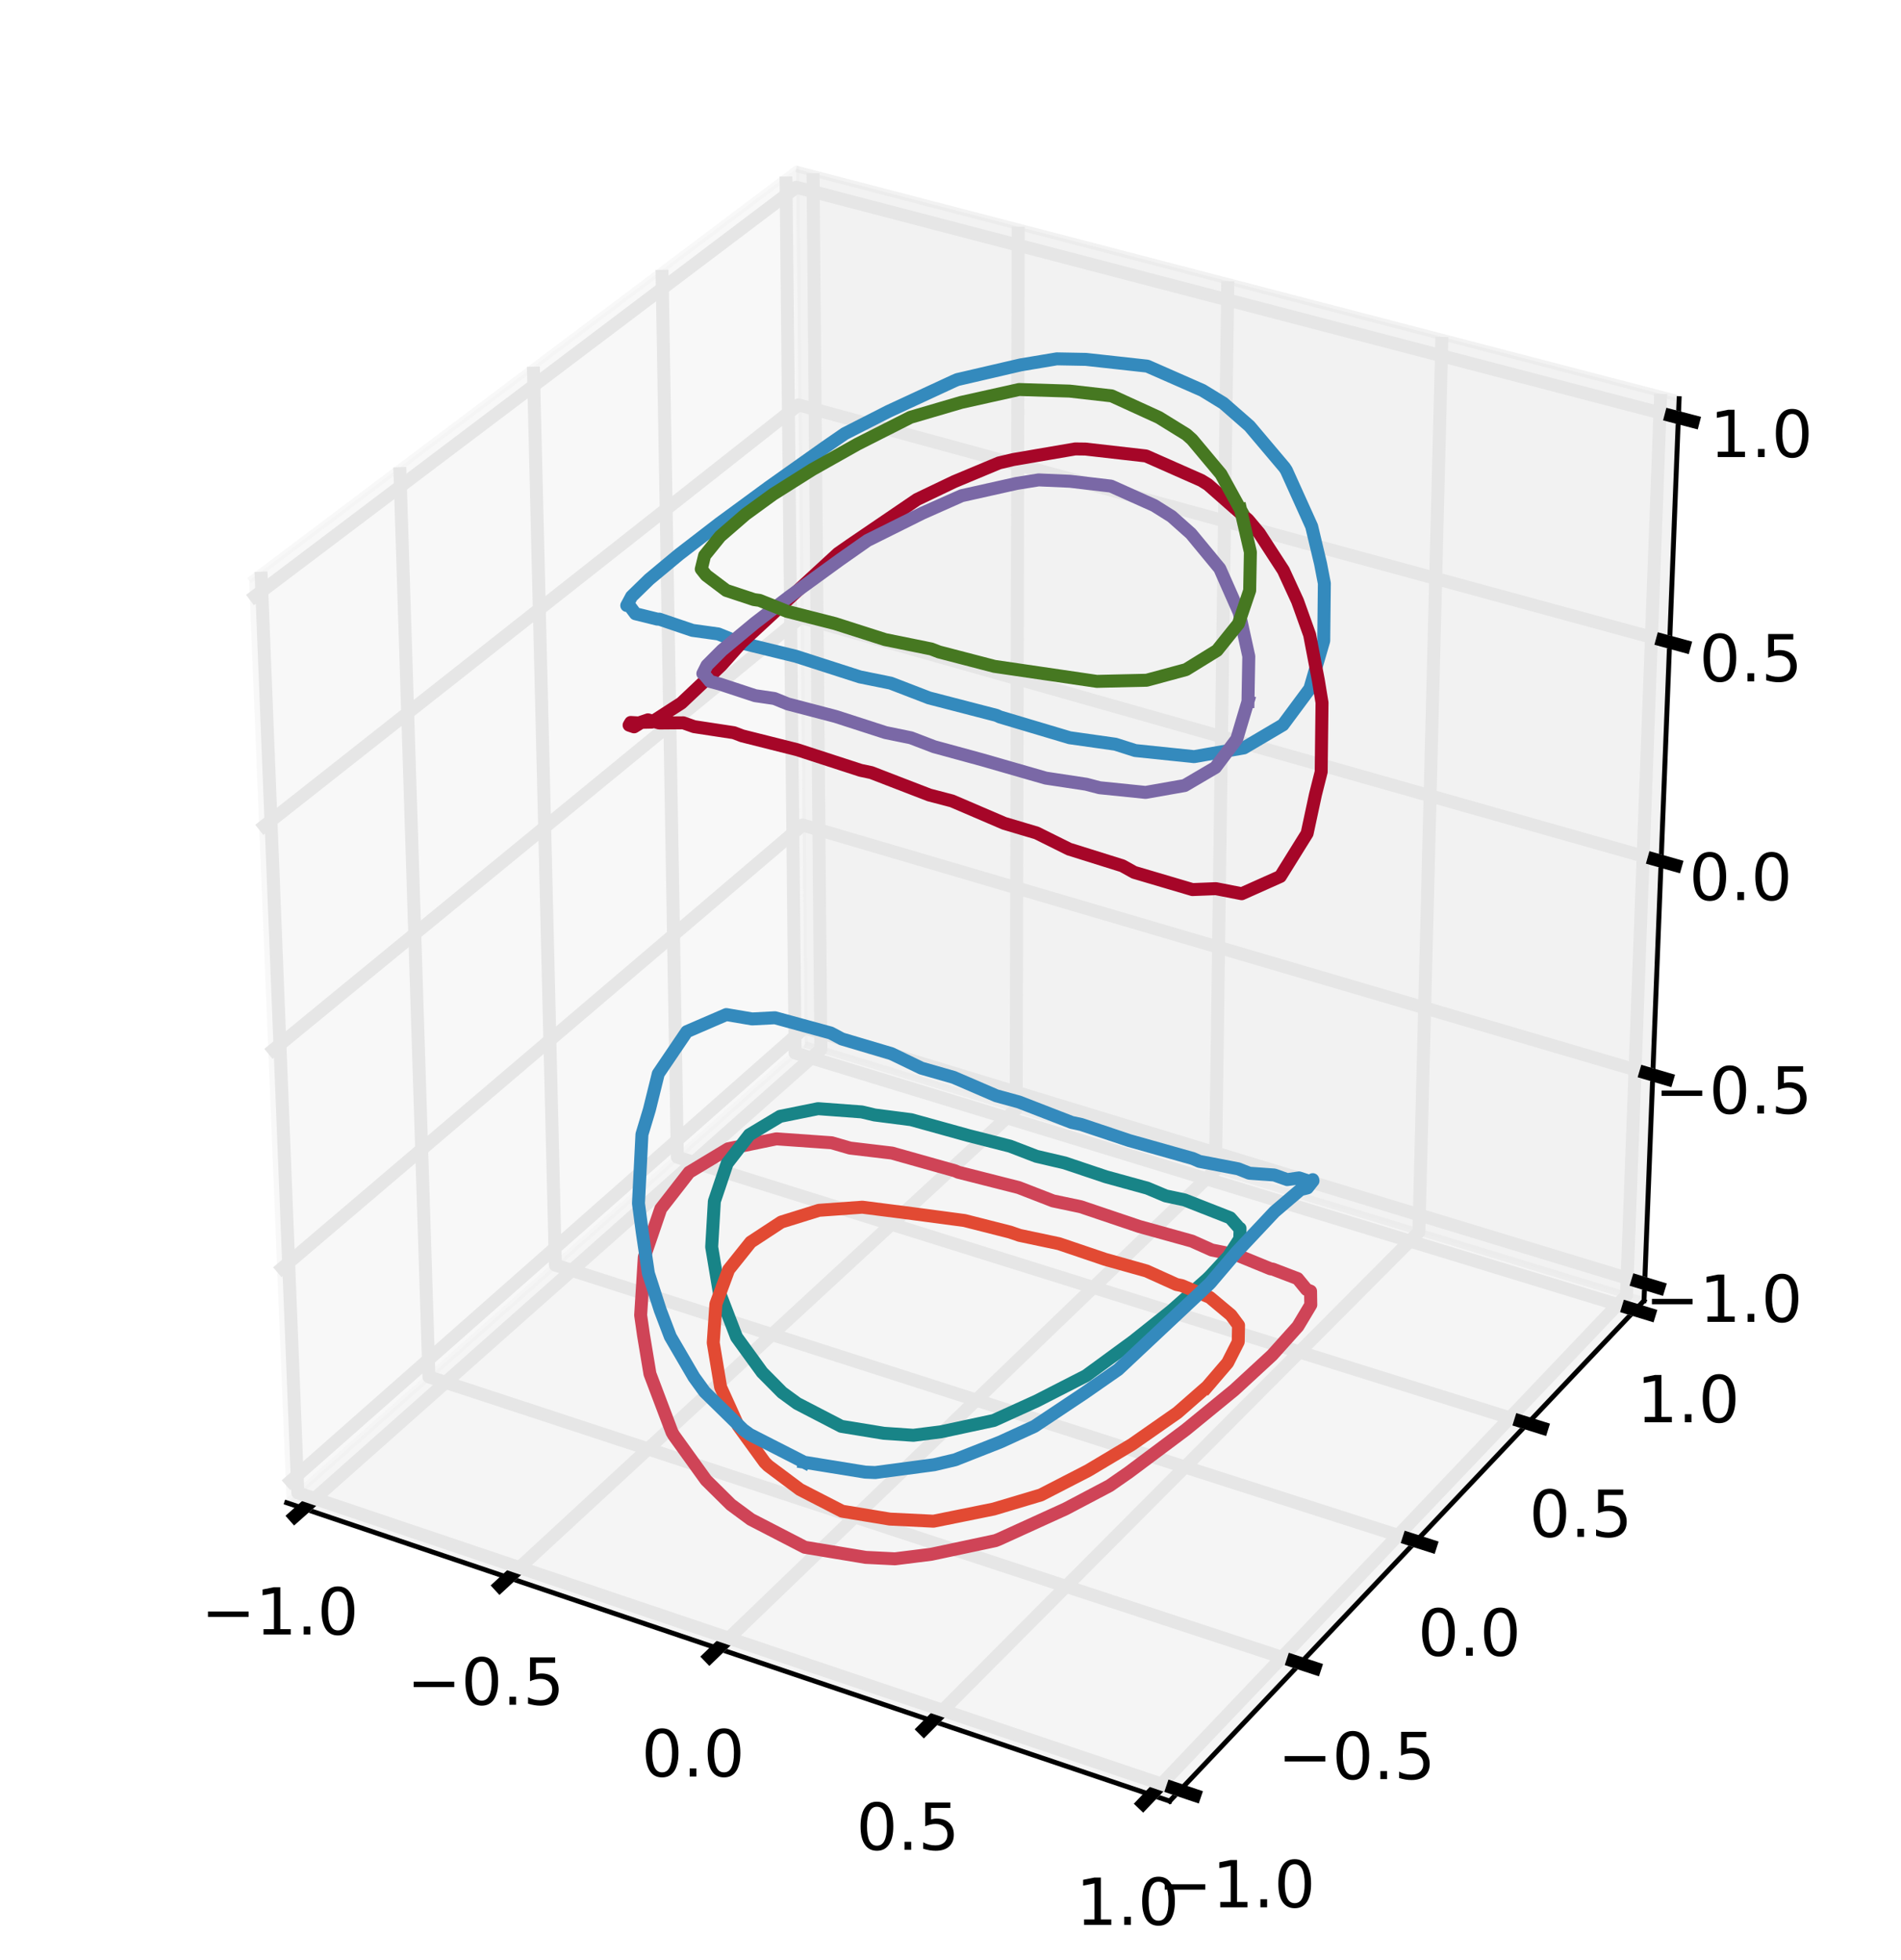 <?xml version="1.0" encoding="utf-8" standalone="no"?>
<!DOCTYPE svg PUBLIC "-//W3C//DTD SVG 1.1//EN"
  "http://www.w3.org/Graphics/SVG/1.1/DTD/svg11.dtd">
<!-- Created with matplotlib (http://matplotlib.org/) -->
<svg height="302pt" version="1.1" viewBox="0 0 293 302" width="293pt" xmlns="http://www.w3.org/2000/svg" xmlns:xlink="http://www.w3.org/1999/xlink">
 <defs>
  <style type="text/css">
*{stroke-linecap:butt;stroke-linejoin:round;}
  </style>
 </defs>
 <g id="figure_1">
  <g id="patch_1">
   <path d="
M0 302.4
L293.4 302.4
L293.4 0
L0 0
z
" style="fill:#ffffff;"/>
  </g>
  <g id="patch_2">
   <path d="
M7.2 295.2
L286.2 295.2
L286.2 7.2
L7.2 7.2
z
" style="fill:#ffffff;"/>
  </g>
  <g id="pane3d_1">
   <g id="patch_3">
    <path d="
M44.186 231.562
L124.037 160.951
L122.708 26.025
L38.404 89.468" style="fill:#f2f2f2;opacity:0.5;stroke:#f2f2f2;stroke-linejoin:miter;"/>
   </g>
  </g>
  <g id="pane3d_2">
   <g id="patch_4">
    <path d="
M124.037 160.951
L253.389 200.427
L258.8 61.432
L122.708 26.025" style="fill:#e6e6e6;opacity:0.5;stroke:#e6e6e6;stroke-linejoin:miter;"/>
   </g>
  </g>
  <g id="pane3d_3">
   <g id="patch_5">
    <path d="
M44.186 231.562
L180.281 277.539
L253.389 200.427
L124.037 160.951" style="fill:#ececec;opacity:0.5;stroke:#ececec;stroke-linejoin:miter;"/>
   </g>
  </g>
  <g id="axis3d_1">
   <g id="line2d_1">
    <path d="
M44.186 231.562
L180.281 277.539" style="fill:none;stroke:#000000;stroke-linecap:square;stroke-width:0.75;"/>
   </g>
   <g id="Line3DCollection_1">
    <path d="
M46.788 232.441
L126.519 161.708
L125.313 26.703" style="fill:none;stroke:#e6e6e6;stroke-width:2.0;"/>
    <path d="
M78.387 243.116
L156.625 170.896
L156.938 34.931" style="fill:none;stroke:#e6e6e6;stroke-width:2.0;"/>
    <path d="
M110.678 254.025
L187.343 180.271
L189.239 43.334" style="fill:none;stroke:#e6e6e6;stroke-width:2.0;"/>
    <path d="
M143.686 265.176
L218.692 189.838
L222.238 51.92" style="fill:none;stroke:#e6e6e6;stroke-width:2.0;"/>
    <path d="
M177.435 276.577
L250.692 199.604
L255.957 60.693" style="fill:none;stroke:#e6e6e6;stroke-width:2.0;"/>
   </g>
   <g id="xtick_1">
    <g id="line2d_2">
     <path d="
M47.475 231.832
L45.412 233.662" style="fill:none;stroke:#000000;stroke-linecap:square;stroke-width:2.0;"/>
    </g>
    <g id="text_1">
     <!-- −1.0 -->
     <defs>
      <path d="
M10.594 35.5
L73.188 35.5
L73.188 27.203
L10.594 27.203
z
" id="BitstreamVeraSans-Roman-2212"/>
      <path d="
M31.781 66.406
Q24.172 66.406 20.328 58.906
Q16.5 51.422 16.5 36.375
Q16.5 21.391 20.328 13.891
Q24.172 6.391 31.781 6.391
Q39.453 6.391 43.281 13.891
Q47.125 21.391 47.125 36.375
Q47.125 51.422 43.281 58.906
Q39.453 66.406 31.781 66.406
M31.781 74.219
Q44.047 74.219 50.516 64.516
Q56.984 54.828 56.984 36.375
Q56.984 17.969 50.516 8.266
Q44.047 -1.422 31.781 -1.422
Q19.531 -1.422 13.062 8.266
Q6.594 17.969 6.594 36.375
Q6.594 54.828 13.062 64.516
Q19.531 74.219 31.781 74.219" id="BitstreamVeraSans-Roman-30"/>
      <path d="
M12.406 8.297
L28.516 8.297
L28.516 63.922
L10.984 60.406
L10.984 69.391
L28.422 72.906
L38.281 72.906
L38.281 8.297
L54.391 8.297
L54.391 0
L12.406 0
z
" id="BitstreamVeraSans-Roman-31"/>
      <path d="
M10.688 12.406
L21 12.406
L21 0
L10.688 0
z
" id="BitstreamVeraSans-Roman-2e"/>
     </defs>
     <g transform="translate(30.996 251.873)scale(0.1 -0.1)">
      <use xlink:href="#BitstreamVeraSans-Roman-2212"/>
      <use x="83.789" xlink:href="#BitstreamVeraSans-Roman-31"/>
      <use x="147.412" xlink:href="#BitstreamVeraSans-Roman-2e"/>
      <use x="179.199" xlink:href="#BitstreamVeraSans-Roman-30"/>
     </g>
    </g>
   </g>
   <g id="xtick_2">
    <g id="line2d_3">
     <path d="
M79.061 242.494
L77.035 244.364" style="fill:none;stroke:#000000;stroke-linecap:square;stroke-width:2.0;"/>
    </g>
    <g id="text_2">
     <!-- −0.5 -->
     <defs>
      <path d="
M10.797 72.906
L49.516 72.906
L49.516 64.594
L19.828 64.594
L19.828 46.734
Q21.969 47.469 24.109 47.828
Q26.266 48.188 28.422 48.188
Q40.625 48.188 47.75 41.5
Q54.891 34.812 54.891 23.391
Q54.891 11.625 47.562 5.094
Q40.234 -1.422 26.906 -1.422
Q22.312 -1.422 17.547 -0.641
Q12.797 0.141 7.719 1.703
L7.719 11.625
Q12.109 9.234 16.797 8.062
Q21.484 6.891 26.703 6.891
Q35.156 6.891 40.078 11.328
Q45.016 15.766 45.016 23.391
Q45.016 31 40.078 35.438
Q35.156 39.891 26.703 39.891
Q22.75 39.891 18.812 39.016
Q14.891 38.141 10.797 36.281
z
" id="BitstreamVeraSans-Roman-35"/>
     </defs>
     <g transform="translate(62.696 262.692)scale(0.1 -0.1)">
      <use xlink:href="#BitstreamVeraSans-Roman-2212"/>
      <use x="83.789" xlink:href="#BitstreamVeraSans-Roman-30"/>
      <use x="147.412" xlink:href="#BitstreamVeraSans-Roman-2e"/>
      <use x="179.199" xlink:href="#BitstreamVeraSans-Roman-35"/>
     </g>
    </g>
   </g>
   <g id="xtick_3">
    <g id="line2d_4">
     <path d="
M111.34 253.389
L109.353 255.3" style="fill:none;stroke:#000000;stroke-linecap:square;stroke-width:2.0;"/>
    </g>
    <g id="text_3">
     <!-- 0.0 -->
     <g transform="translate(98.869 273.748)scale(0.1 -0.1)">
      <use xlink:href="#BitstreamVeraSans-Roman-30"/>
      <use x="63.623" xlink:href="#BitstreamVeraSans-Roman-2e"/>
      <use x="95.41" xlink:href="#BitstreamVeraSans-Roman-30"/>
     </g>
    </g>
   </g>
   <g id="xtick_4">
    <g id="line2d_5">
     <path d="
M144.334 264.525
L142.389 266.479" style="fill:none;stroke:#000000;stroke-linecap:square;stroke-width:2.0;"/>
    </g>
    <g id="text_4">
     <!-- 0.5 -->
     <g transform="translate(131.981 285.051)scale(0.1 -0.1)">
      <use xlink:href="#BitstreamVeraSans-Roman-30"/>
      <use x="63.623" xlink:href="#BitstreamVeraSans-Roman-2e"/>
      <use x="95.41" xlink:href="#BitstreamVeraSans-Roman-35"/>
     </g>
    </g>
   </g>
   <g id="xtick_5">
    <g id="line2d_6">
     <path d="
M178.068 275.912
L176.166 277.91" style="fill:none;stroke:#000000;stroke-linecap:square;stroke-width:2.0;"/>
    </g>
    <g id="text_5">
     <!-- 1.0 -->
     <g transform="translate(165.844 296.607)scale(0.1 -0.1)">
      <use xlink:href="#BitstreamVeraSans-Roman-31"/>
      <use x="63.623" xlink:href="#BitstreamVeraSans-Roman-2e"/>
      <use x="95.41" xlink:href="#BitstreamVeraSans-Roman-30"/>
     </g>
    </g>
   </g>
  </g>
  <g id="axis3d_2">
   <g id="line2d_7">
    <path d="
M253.389 200.427
L180.281 277.539" style="fill:none;stroke:#000000;stroke-linecap:square;stroke-width:0.75;"/>
   </g>
   <g id="Line3DCollection_2">
    <path d="
M40.225 88.097
L45.904 230.043
L181.859 275.874" style="fill:none;stroke:#e6e6e6;stroke-width:2.0;"/>
    <path d="
M61.619 71.997
L66.113 212.173
L200.405 256.313" style="fill:none;stroke:#e6e6e6;stroke-width:2.0;"/>
    <path d="
M82.208 56.503
L85.599 194.941
L218.258 237.482" style="fill:none;stroke:#e6e6e6;stroke-width:2.0;"/>
    <path d="
M102.037 41.581
L104.4 178.316
L235.456 219.342" style="fill:none;stroke:#e6e6e6;stroke-width:2.0;"/>
    <path d="
M121.146 27.2
L122.553 162.264
L252.034 201.856" style="fill:none;stroke:#e6e6e6;stroke-width:2.0;"/>
   </g>
   <g id="xtick_6">
    <g id="line2d_8">
     <path d="
M180.721 275.49
L184.138 276.642" style="fill:none;stroke:#000000;stroke-linecap:square;stroke-width:2.0;"/>
    </g>
    <g id="text_6">
     <!-- −1.0 -->
     <g transform="translate(178.455 293.905)scale(0.1 -0.1)">
      <use xlink:href="#BitstreamVeraSans-Roman-2212"/>
      <use x="83.789" xlink:href="#BitstreamVeraSans-Roman-31"/>
      <use x="147.412" xlink:href="#BitstreamVeraSans-Roman-2e"/>
      <use x="179.199" xlink:href="#BitstreamVeraSans-Roman-30"/>
     </g>
    </g>
   </g>
   <g id="xtick_7">
    <g id="line2d_9">
     <path d="
M199.282 255.943
L202.654 257.052" style="fill:none;stroke:#000000;stroke-linecap:square;stroke-width:2.0;"/>
    </g>
    <g id="text_7">
     <!-- −0.5 -->
     <g transform="translate(196.948 274.152)scale(0.1 -0.1)">
      <use xlink:href="#BitstreamVeraSans-Roman-2212"/>
      <use x="83.789" xlink:href="#BitstreamVeraSans-Roman-30"/>
      <use x="147.412" xlink:href="#BitstreamVeraSans-Roman-2e"/>
      <use x="179.199" xlink:href="#BitstreamVeraSans-Roman-35"/>
     </g>
    </g>
   </g>
   <g id="xtick_8">
    <g id="line2d_10">
     <path d="
M217.149 237.127
L220.477 238.194" style="fill:none;stroke:#000000;stroke-linecap:square;stroke-width:2.0;"/>
    </g>
    <g id="text_8">
     <!-- 0.0 -->
     <g transform="translate(218.534 255.138)scale(0.1 -0.1)">
      <use xlink:href="#BitstreamVeraSans-Roman-30"/>
      <use x="63.623" xlink:href="#BitstreamVeraSans-Roman-2e"/>
      <use x="95.41" xlink:href="#BitstreamVeraSans-Roman-30"/>
     </g>
    </g>
   </g>
   <g id="xtick_9">
    <g id="line2d_11">
     <path d="
M234.361 219
L237.647 220.028" style="fill:none;stroke:#000000;stroke-linecap:square;stroke-width:2.0;"/>
    </g>
    <g id="text_9">
     <!-- 0.5 -->
     <g transform="translate(235.691 236.821)scale(0.1 -0.1)">
      <use xlink:href="#BitstreamVeraSans-Roman-30"/>
      <use x="63.623" xlink:href="#BitstreamVeraSans-Roman-2e"/>
      <use x="95.41" xlink:href="#BitstreamVeraSans-Roman-35"/>
     </g>
    </g>
   </g>
   <g id="xtick_10">
    <g id="line2d_12">
     <path d="
M250.954 201.526
L254.197 202.517" style="fill:none;stroke:#000000;stroke-linecap:square;stroke-width:2.0;"/>
    </g>
    <g id="text_10">
     <!-- 1.0 -->
     <g transform="translate(252.244 219.163)scale(0.1 -0.1)">
      <use xlink:href="#BitstreamVeraSans-Roman-31"/>
      <use x="63.623" xlink:href="#BitstreamVeraSans-Roman-2e"/>
      <use x="95.41" xlink:href="#BitstreamVeraSans-Roman-30"/>
     </g>
    </g>
   </g>
  </g>
  <g id="axis3d_3">
   <g id="line2d_13">
    <path d="
M253.389 200.427
L258.8 61.432" style="fill:none;stroke:#000000;stroke-linecap:square;stroke-width:0.75;"/>
   </g>
   <g id="Line3DCollection_3">
    <path d="
M253.491 197.784
L124.012 158.379
L44.076 228.864" style="fill:none;stroke:#e6e6e6;stroke-width:2.0;"/>
    <path d="
M254.743 165.642
L123.704 127.129
L42.741 196.047" style="fill:none;stroke:#e6e6e6;stroke-width:2.0;"/>
    <path d="
M256.025 132.71
L123.389 95.143
L41.371 162.396" style="fill:none;stroke:#e6e6e6;stroke-width:2.0;"/>
    <path d="
M257.339 98.958
L123.066 62.395
L39.967 127.879" style="fill:none;stroke:#e6e6e6;stroke-width:2.0;"/>
    <path d="
M258.687 64.355
L122.735 28.856
L38.526 92.461" style="fill:none;stroke:#e6e6e6;stroke-width:2.0;"/>
   </g>
   <g id="xtick_11">
    <g id="line2d_14">
     <path d="
M252.411 197.455
L255.654 198.442" style="fill:none;stroke:#000000;stroke-linecap:square;stroke-width:2.0;"/>
    </g>
    <g id="text_11">
     <!-- −1.0 -->
     <g transform="translate(253.552 203.697)scale(0.1 -0.1)">
      <use xlink:href="#BitstreamVeraSans-Roman-2212"/>
      <use x="83.789" xlink:href="#BitstreamVeraSans-Roman-31"/>
      <use x="147.412" xlink:href="#BitstreamVeraSans-Roman-2e"/>
      <use x="179.199" xlink:href="#BitstreamVeraSans-Roman-30"/>
     </g>
    </g>
   </g>
   <g id="xtick_12">
    <g id="line2d_15">
     <path d="
M253.649 165.321
L256.933 166.286" style="fill:none;stroke:#000000;stroke-linecap:square;stroke-width:2.0;"/>
    </g>
    <g id="text_12">
     <!-- −0.5 -->
     <g transform="translate(255.043 171.592)scale(0.1 -0.1)">
      <use xlink:href="#BitstreamVeraSans-Roman-2212"/>
      <use x="83.789" xlink:href="#BitstreamVeraSans-Roman-30"/>
      <use x="147.412" xlink:href="#BitstreamVeraSans-Roman-2e"/>
      <use x="179.199" xlink:href="#BitstreamVeraSans-Roman-35"/>
     </g>
    </g>
   </g>
   <g id="xtick_13">
    <g id="line2d_16">
     <path d="
M254.917 132.396
L258.243 133.338" style="fill:none;stroke:#000000;stroke-linecap:square;stroke-width:2.0;"/>
    </g>
    <g id="text_13">
     <!-- 0.0 -->
     <g transform="translate(260.347 138.7)scale(0.1 -0.1)">
      <use xlink:href="#BitstreamVeraSans-Roman-30"/>
      <use x="63.623" xlink:href="#BitstreamVeraSans-Roman-2e"/>
      <use x="95.41" xlink:href="#BitstreamVeraSans-Roman-30"/>
     </g>
    </g>
   </g>
   <g id="xtick_14">
    <g id="line2d_17">
     <path d="
M256.217 98.653
L259.586 99.57" style="fill:none;stroke:#000000;stroke-linecap:square;stroke-width:2.0;"/>
    </g>
    <g id="text_14">
     <!-- 0.5 -->
     <g transform="translate(261.908 104.99)scale(0.1 -0.1)">
      <use xlink:href="#BitstreamVeraSans-Roman-30"/>
      <use x="63.623" xlink:href="#BitstreamVeraSans-Roman-2e"/>
      <use x="95.41" xlink:href="#BitstreamVeraSans-Roman-35"/>
     </g>
    </g>
   </g>
   <g id="xtick_15">
    <g id="line2d_18">
     <path d="
M257.55 64.059
L260.962 64.95" style="fill:none;stroke:#000000;stroke-linecap:square;stroke-width:2.0;"/>
    </g>
    <g id="text_15">
     <!-- 1.0 -->
     <g transform="translate(263.515 70.432)scale(0.1 -0.1)">
      <use xlink:href="#BitstreamVeraSans-Roman-31"/>
      <use x="63.623" xlink:href="#BitstreamVeraSans-Roman-2e"/>
      <use x="95.41" xlink:href="#BitstreamVeraSans-Roman-30"/>
     </g>
    </g>
   </g>
  </g>
  <g id="axes_1">
   <g id="line2d_19">
    <path clip-path="url(#p18328d3381)" d="
M204.037 97.802
L204.089 92.908
L204.121 89.893
L203.532 86.847
L202.813 83.83
L202.166 81.115
L201.853 80.421
L199.511 75.235
L198.27 72.486
L197.978 72.038
L194.661 68.112
L194.342 67.734
L192.579 65.647
L188.565 62.136
L187.534 61.505
L185.338 60.159
L184.577 59.825
L179.383 57.541
L176.829 56.419
L171.939 55.881
L170.219 55.692
L167.369 55.379
L162.886 55.296
L160.389 55.713
L157.57 56.184
L157.318 56.226
L150.26 57.864
L147.57 58.488
L147.043 58.71
L141.134 61.448
L140.19 61.886
L136.913 63.405
L130.495 66.675
L130.21 66.82
L127.286 68.834
L121.888 72.659
L121.536 72.909
L118.502 75.059
L113.562 78.684
L110.86 80.668
L106.862 83.748
L104.636 85.463
L101.699 87.905
L100.067 89.263
L98.303 90.981
L97.343 91.917
L97.265 92.063
L96.857 92.828
L96.602 93.304
L96.999 93.317
L97.492 93.976
L97.938 94.574
L98.209 94.641
L100.248 95.144
L101.341 95.413
L101.615 95.404
L104.751 96.466
L105.055 96.569
L106.739 97.139
L110.711 97.688
L111.738 98.104
L113.934 98.995
L114.709 99.184
L120.023 100.483
L122.653 101.125
L127.755 102.766
L129.555 103.346
L132.547 104.308
L137.285 105.269
L139.931 106.289
L142.92 107.441
L143.187 107.544
L150.694 109.488
L153.556 110.228
L154.117 110.477
L160.391 112.347
L161.393 112.645
L164.864 113.68
L171.617 114.636
L171.915 114.679
L174.978 115.655
L180.564 116.234
L180.927 116.272
L184.046 116.595
L189.025 115.721
L191.726 115.247
L195.604 112.958
L197.741 111.696
L200.414 108.095
L201.884 106.115
L203.278 101.324
L204.028 98.747
L204.037 97.802" style="fill:none;stroke:#348abd;stroke-linecap:square;stroke-width:2.0;"/>
   </g>
   <g id="line2d_20">
    <path clip-path="url(#p18328d3381)" d="
M203.711 112.505
L203.763 108.281
L203.191 104.802
L201.854 97.829
L199.994 92.635
L197.811 87.892
L194.102 82.178
L192.36 80.097
L186.18 74.664
L185.165 74.034
L176.631 70.261
L167.285 69.196
L165.726 69.177
L156.165 70.816
L153.976 71.334
L147.062 74.223
L141.339 76.964
L131.105 83.929
L129.166 85.281
L122.218 91.676
L114.294 99.019
L111.173 102.523
L105.016 108.339
L100.469 111.273
L98.853 111.309
L97.731 112.003
L96.963 111.744
L96.977 111.719
L97.209 111.328
L98.463 111.403
L99.874 110.921
L101.627 111.412
L105.31 111.381
L106.975 111.972
L113.107 112.905
L114.387 113.393
L122.869 115.526
L132.641 118.701
L134.287 119.051
L143.227 122.502
L146.742 123.422
L154.778 126.87
L159.77 128.354
L164.774 130.84
L173 133.418
L174.81 134.426
L183.793 137.079
L187.404 136.938
L191.387 137.717
L197.337 135.059
L201.465 128.425
L202.753 122.431
L203.633 118.944
L203.711 112.505
L203.711 112.505" style="fill:none;stroke:#a60628;stroke-linecap:square;stroke-width:2.0;"/>
   </g>
   <g id="line2d_21">
    <path clip-path="url(#p18328d3381)" d="
M192.35 108.097
L190.62 113.883
L187.331 118.261
L182.592 121.045
L176.569 122.107
L169.484 121.385
L167.422 120.846
L161.186 119.903
L151.363 117.076
L143.984 115.064
L140.406 113.693
L136.501 112.891
L128.812 110.409
L121.407 108.468
L119.35 107.633
L116.393 107.199
L110.979 105.415
L109.438 105.003
L108.437 103.809
L108.331 103.8
L108.334 103.793
L108.964 102.529
L111.294 100.193
L116.341 96.003
L121.619 91.959
L129.47 86.255
L133.707 83.282
L142.16 79.076
L148.219 76.385
L156.685 74.493
L160.084 73.95
L164.92 74.163
L171.237 74.907
L177.902 77.895
L180.575 79.575
L183.557 82.226
L188.005 87.614
L190.993 94.374
L192.476 101.139
L192.35 108.097
L192.35 108.097" style="fill:none;stroke:#7a68a6;stroke-linecap:square;stroke-width:2.0;"/>
   </g>
   <g id="line2d_22">
    <path clip-path="url(#p18328d3381)" d="
M191.217 78.555
L192.722 85.079
L192.611 90.995
L190.879 96.117
L187.573 100.237
L182.8 103.182
L176.731 104.821
L169.055 104.996
L153.26 102.681
L144.727 100.461
L143.544 100.005
L136.425 98.559
L128.695 96.088
L121.291 94.204
L117.076 92.516
L116.206 92.394
L111.938 90.98
L108.844 88.648
L108.087 87.695
L108.599 85.609
L110.998 82.642
L114.909 79.256
L119.163 76.162
L125.205 72.353
L132.164 68.436
L140.335 64.3
L148.163 62.006
L157.071 60.021
L164.865 60.266
L171.344 61.004
L178.618 64.328
L182.852 66.942
L183.732 67.725
L188.182 73.045
L191.217 78.555
L191.217 78.555" style="fill:none;stroke:#467821;stroke-linecap:square;stroke-width:2.0;"/>
   </g>
   <g id="line2d_23">
    <path clip-path="url(#p18328d3381)" d="
M197.485 207.238
L200.039 204.391
L200.745 203.213
L202.031 201.066
L202.019 200.338
L202.017 200.253
L201.996 198.963
L201.379 198.712
L201.32 198.64
L199.997 197.026
L198.746 196.548
L198.386 196.411
L196.147 195.556
L195.861 195.531
L194.415 194.939
L190.642 193.394
L190.467 193.359
L188.508 192.967
L186.778 192.621
L183.696 191.244
L181.239 190.561
L179.761 190.151
L175.576 188.988
L172.865 188.073
L167.379 186.222
L166.577 185.951
L163.67 185.339
L162.309 185.053
L157.007 182.996
L153.961 182.223
L153.409 182.083
L147.697 180.633
L147.193 180.414
L144.091 179.542
L138.25 177.9
L137.47 177.68
L134.41 177.316
L131.014 176.913
L128.182 176.094
L125.279 175.889
L120.569 175.555
L119.661 175.49
L117.065 176.025
L112.241 177.017
L110.104 178.305
L106.218 180.646
L104.662 182.645
L101.842 186.269
L100.95 188.883
L99.308 193.698
L99.114 196.782
L99.092 197.141
L98.744 202.664
L99.185 205.746
L99.227 205.997
L100.177 211.706
L101.275 214.61
L101.592 215.449
L103.58 220.707
L103.85 221.172
L105.22 223.072
L108.824 228.073
L108.997 228.244
L110.935 230.16
L112.653 231.858
L115.733 234.131
L118.237 235.424
L119.747 236.205
L124.045 238.425
L126.864 238.893
L132.595 239.843
L133.435 239.983
L136.498 240.134
L137.935 240.205
L143.538 239.505
L146.768 238.818
L147.353 238.694
L153.412 237.406
L153.948 237.197
L157.234 235.7
L163.413 232.885
L164.237 232.51
L167.456 230.814
L171.017 228.937
L173.979 226.879
L176.986 224.63
L181.837 221
L182.769 220.303
L185.393 218.156
L190.23 214.2
L192.312 212.281
L196.061 208.825
L197.485 207.238" style="fill:none;stroke:#cf4457;stroke-linecap:square;stroke-width:2.0;"/>
   </g>
   <g id="line2d_24">
    <path clip-path="url(#p18328d3381)" d="
M186.51 196.652
L186.022 197.132
L180.522 202.001
L174.669 206.663
L167.384 211.994
L159.77 215.889
L153.169 218.886
L145.006 220.636
L140.778 221.17
L136.225 220.86
L129.664 219.79
L122.867 216.267
L120.55 214.576
L117.469 211.469
L113.523 206.034
L110.85 199.085
L109.691 192.146
L110.104 185.112
L112.069 179.281
L115.494 174.868
L120.231 172.024
L126.083 170.839
L132.821 171.34
L134.803 171.811
L140.43 172.536
L149.278 174.987
L155.687 176.62
L159.734 178.177
L164.105 179.201
L170.453 181.332
L176.842 183.091
L179.67 184.28
L182.561 184.898
L189.614 187.665
L190.996 189.234
L191.126 189.29
L191.086 190.896
L189.351 193.576
L186.51 196.652
L186.51 196.652" style="fill:none;stroke:#188487;stroke-linecap:square;stroke-width:2.0;"/>
   </g>
   <g id="line2d_25">
    <path clip-path="url(#p18328d3381)" d="
M186.089 213.642
L186.068 213.666
L186.053 213.679
L181.468 217.693
L174.44 222.599
L167.689 226.622
L160.415 230.367
L153.158 232.535
L143.883 234.41
L137.146 234.082
L129.805 232.871
L123.295 229.525
L118.395 225.861
L117.878 225.348
L113.749 219.661
L111.071 213.761
L109.93 206.908
L110.343 200.939
L112.303 195.658
L115.709 191.4
L120.412 188.314
L126.223 186.502
L132.914 186.02
L140.783 187.026
L148.649 188.073
L155.658 189.852
L157.151 190.363
L163.22 191.647
L170.321 194.053
L176.713 195.85
L181.325 197.934
L182.154 198.106
L186.445 199.904
L189.722 202.641
L190.897 204.221
L190.844 206.782
L189.215 209.995
L186.089 213.642
L186.089 213.642" style="fill:none;stroke:#e24a33;stroke-linecap:square;stroke-width:2.0;"/>
   </g>
   <g id="line2d_26">
    <path clip-path="url(#p18328d3381)" d="
M123.95 225.323
L133.349 226.845
L134.897 226.911
L143.998 225.703
L147.189 224.952
L154.176 222.204
L159.432 219.798
L167.114 214.677
L172.337 211.042
L186.401 197.843
L186.564 197.674
L190.551 192.987
L196.443 186.722
L200.434 183.317
L201.508 183.051
L202.373 181.954
L202.331 181.778
L201.926 182.067
L200.225 181.51
L198.4 181.774
L196.397 181.061
L192.561 180.787
L190.844 180.108
L184.857 178.961
L183.856 178.521
L174.045 175.749
L166.654 173.276
L165.185 172.961
L157.039 169.805
L153.563 168.854
L146.978 166.015
L142.018 164.595
L137.395 162.362
L129.761 160.096
L128.04 159.18
L119.446 156.831
L115.923 157.013
L111.945 156.339
L105.857 158.968
L101.461 165.456
L100.092 170.979
L98.943 174.799
L98.407 185.435
L98.975 189.756
L99.932 196.202
L101.765 201.888
L103.317 205.966
L106.961 212.209
L108.607 214.477
L114.555 220.309
L115.558 221.042
L123.95 225.323
L123.95 225.323" style="fill:none;stroke:#348abd;stroke-linecap:square;stroke-width:2.0;"/>
   </g>
  </g>
 </g>
 <defs>
  <clipPath id="p18328d3381">
   <rect height="288.0" width="279.0" x="7.2" y="7.2"/>
  </clipPath>
 </defs>
</svg>
